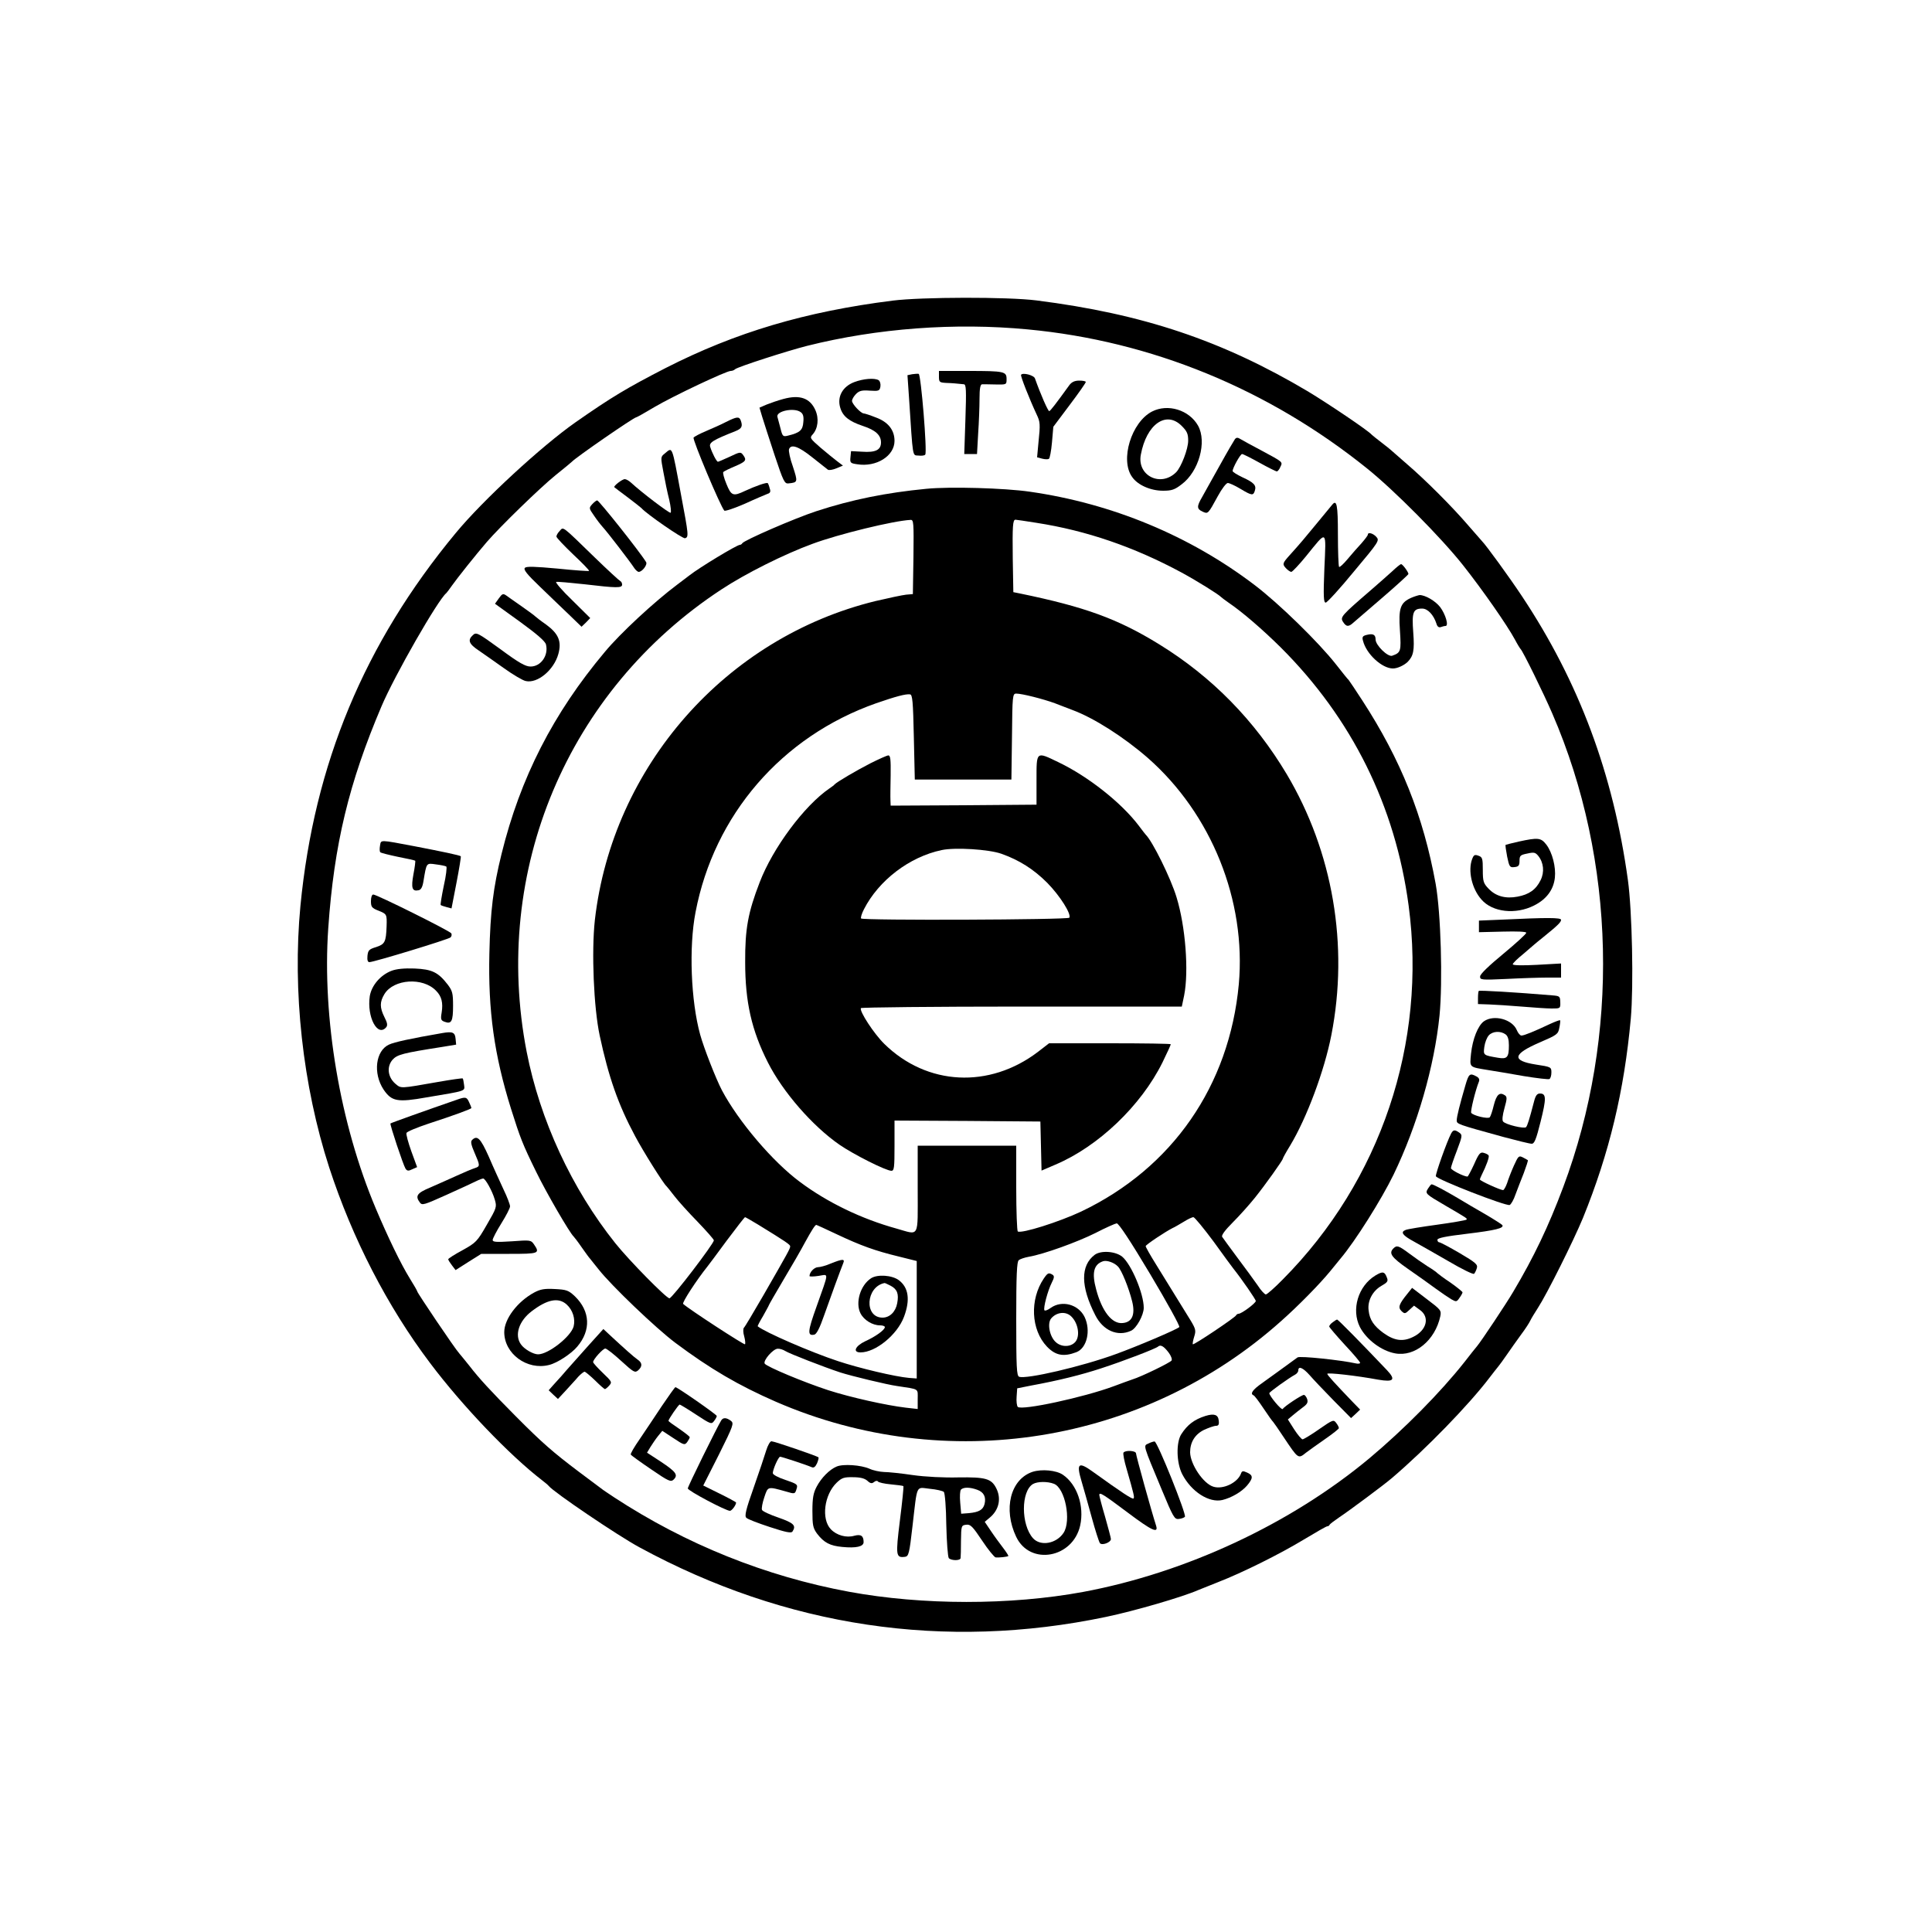 <?xml version="1.0" standalone="no"?>
<!DOCTYPE svg PUBLIC "-//W3C//DTD SVG 20010904//EN"
 "http://www.w3.org/TR/2001/REC-SVG-20010904/DTD/svg10.dtd">
<svg version="1.0" xmlns="http://www.w3.org/2000/svg"
 width="1000pt" height="1000pt" viewBox="0 0 1000 1000"
 preserveAspectRatio="xMidYMid meet">
<g transform="translate(0,1000) scale(0.1,-0.1)"
fill="#000000" stroke="none">
<path d="M4620 8444 c-452 -57 -812 -164 -1175 -349 -200 -103 -279 -150 -465
-280 -176 -123 -482 -405 -622 -575 -472 -570 -732 -1195 -803 -1929 -42 -439
12 -931 149 -1354 120 -368 301 -719 522 -1012 167 -222 410 -476 580 -607 16
-12 31 -25 34 -29 25 -32 357 -257 470 -318 758 -412 1579 -535 2415 -360 148
31 396 103 480 140 11 4 56 22 100 40 126 49 319 145 443 220 63 38 117 69
122 69 5 0 10 3 12 8 2 4 23 20 48 37 54 36 233 169 275 205 178 152 397 378
503 517 20 26 41 53 47 60 5 6 26 34 45 62 19 28 52 74 73 103 22 29 43 62 48
73 5 11 23 40 39 65 48 74 184 347 233 465 137 337 214 659 248 1033 15 170 7
556 -15 717 -76 550 -253 1025 -549 1470 -65 98 -185 263 -207 285 -3 3 -34
39 -70 80 -82 96 -224 238 -320 320 -41 36 -77 67 -80 70 -3 3 -25 21 -50 40
-25 19 -47 37 -50 40 -16 20 -224 160 -330 224 -443 263 -853 401 -1405 471
-149 19 -593 18 -745 -1z m700 -149 c638 -60 1244 -308 1755 -719 141 -113
385 -359 498 -502 102 -129 228 -310 268 -384 13 -25 27 -47 30 -50 11 -10
118 -227 164 -334 329 -760 350 -1668 56 -2451 -77 -205 -151 -360 -259 -542
-34 -58 -165 -255 -187 -281 -8 -9 -37 -46 -65 -82 -125 -158 -313 -348 -492
-498 -408 -340 -951 -593 -1483 -692 -375 -69 -830 -69 -1210 1 -433 80 -845
246 -1215 488 -30 20 -62 41 -70 48 -8 6 -60 45 -115 86 -131 99 -187 147
-325 286 -130 131 -190 196 -240 261 -19 24 -43 53 -53 65 -21 22 -217 313
-217 320 0 3 -17 33 -39 68 -47 76 -114 215 -176 362 -185 438 -278 986 -246
1450 30 434 107 753 276 1150 67 158 292 551 335 585 3 3 17 21 30 40 26 37
123 159 180 225 69 80 277 282 355 345 44 35 82 67 85 70 21 23 321 230 333
230 3 0 46 24 96 54 95 56 370 186 393 186 8 0 18 4 23 9 13 12 270 95 373
121 363 91 765 121 1142 85z"/>
<path d="M4860 8050 c0 -28 3 -30 38 -32 34 -1 51 -3 91 -7 12 -1 13 -30 8
-181 l-6 -180 33 0 33 0 6 107 c4 58 7 139 7 180 0 51 4 73 13 74 6 0 38 0 70
-1 57 -1 57 -1 57 28 0 39 -11 42 -197 42 l-153 0 0 -30z"/>
<path d="M4721 8063 l-24 -5 8 -116 c21 -322 17 -297 49 -300 16 -2 32 0 35 5
11 12 -22 416 -34 418 -5 1 -21 0 -34 -2z"/>
<path d="M5285 8060 c-4 -6 44 -127 81 -206 18 -38 19 -49 9 -145 l-7 -76 26
-7 c15 -4 31 -4 35 -1 5 3 12 41 16 85 l7 81 84 112 c46 61 84 115 84 120 0 4
-15 7 -34 7 -23 0 -38 -7 -50 -22 -73 -101 -98 -133 -105 -136 -6 -2 -45 87
-74 169 -5 17 -64 32 -72 19z"/>
<path d="M4421 8022 c-60 -23 -89 -76 -72 -132 13 -45 46 -71 118 -95 64 -21
93 -47 93 -85 0 -39 -28 -53 -98 -48 l-57 3 -3 -31 c-3 -29 -1 -32 35 -37 99
-16 193 43 193 121 0 56 -33 98 -96 121 -30 12 -58 21 -63 21 -15 0 -61 49
-61 65 0 8 9 24 21 36 17 17 31 20 71 17 47 -3 51 -1 55 21 2 14 -2 28 -9 33
-21 13 -80 8 -127 -10z"/>
<path d="M4055 7935 c-27 -7 -67 -21 -87 -29 l-37 -16 14 -47 c8 -27 37 -115
64 -198 46 -138 52 -150 73 -147 48 5 48 7 22 87 -15 41 -23 82 -20 90 10 28
49 15 120 -42 39 -31 76 -60 81 -64 6 -4 25 -1 44 7 l34 14 -29 22 c-16 12
-55 44 -87 71 -54 47 -57 51 -41 68 28 31 34 83 14 127 -28 62 -81 80 -165 57z
m89 -68 c13 -9 17 -23 14 -52 -3 -42 -18 -55 -80 -70 -25 -6 -28 -4 -38 37 -6
23 -13 50 -16 60 -9 30 86 50 120 25z"/>
<path d="M5963 7870 c-107 -55 -167 -251 -103 -339 29 -42 96 -71 160 -71 44
0 60 5 96 33 89 66 132 220 85 304 -46 81 -156 115 -238 73z m153 -74 c28 -28
34 -41 34 -77 0 -43 -36 -136 -62 -163 -80 -80 -204 -18 -183 91 29 157 131
229 211 149z"/>
<path d="M3758 7816 c-25 -13 -72 -34 -103 -47 -31 -13 -60 -28 -65 -34 -7 -9
139 -356 159 -378 4 -4 52 12 107 36 54 25 107 47 117 51 14 4 17 12 11 28 -3
13 -8 25 -10 27 -5 6 -64 -15 -118 -40 -61 -29 -71 -26 -96 36 -13 31 -20 59
-16 62 4 4 30 17 59 29 58 25 63 32 44 58 -13 18 -16 18 -70 -8 -31 -14 -58
-26 -61 -26 -7 0 -31 47 -40 77 -7 22 13 35 132 82 32 13 37 25 26 55 -8 21
-20 20 -76 -8z"/>
<path d="M6392 7727 c-5 -7 -41 -68 -79 -137 -39 -69 -79 -142 -91 -163 -28
-48 -28 -61 2 -75 29 -13 28 -14 80 81 20 37 43 67 51 67 8 0 37 -13 65 -30
60 -36 67 -36 75 -10 9 28 -4 42 -65 70 -27 13 -50 27 -50 32 0 16 40 88 49
88 5 0 45 -20 90 -45 45 -25 85 -45 90 -45 4 0 13 10 18 23 13 27 16 24 -103
88 -44 23 -89 48 -101 55 -16 10 -23 11 -31 1z"/>
<path d="M3440 7652 c-21 -17 -21 -18 -6 -97 8 -44 21 -108 30 -142 8 -35 11
-65 7 -67 -6 -4 -150 105 -205 156 -11 10 -25 18 -32 18 -14 0 -61 -37 -54
-42 3 -3 34 -26 70 -53 36 -27 67 -52 70 -55 26 -30 214 -160 226 -156 19 7
19 13 -21 225 -49 264 -43 247 -85 213z"/>
<path d="M4795 7470 c-208 -20 -387 -56 -570 -116 -113 -37 -377 -152 -383
-166 -2 -4 -8 -8 -12 -8 -16 0 -212 -119 -260 -157 -8 -6 -38 -29 -66 -50
-115 -86 -294 -251 -374 -348 -267 -318 -437 -651 -534 -1045 -43 -174 -58
-294 -63 -515 -7 -296 25 -526 112 -804 48 -152 59 -181 130 -326 53 -109 174
-317 194 -335 3 -3 22 -27 41 -55 19 -27 39 -55 45 -61 5 -7 25 -31 44 -55 65
-83 296 -304 396 -379 182 -136 328 -221 520 -305 881 -383 1904 -220 2617
418 88 78 198 190 253 257 20 25 44 54 53 65 77 91 212 306 275 435 123 255
211 559 238 824 17 176 7 529 -20 681 -64 352 -180 642 -380 950 -36 55 -67
102 -70 105 -4 3 -33 39 -65 80 -91 116 -296 316 -421 411 -336 256 -739 423
-1165 484 -130 19 -415 27 -535 15z m-67 -352 l-3 -193 -35 -3 c-19 -2 -90
-17 -158 -33 -775 -189 -1362 -856 -1453 -1651 -18 -164 -6 -453 25 -598 46
-215 96 -358 183 -520 40 -76 147 -247 163 -260 3 -3 21 -25 40 -50 19 -25 73
-85 120 -133 47 -49 85 -92 85 -97 0 -17 -216 -300 -230 -300 -16 0 -208 195
-280 285 -226 283 -390 638 -459 991 -182 936 211 1870 1008 2393 124 82 326
183 471 236 134 50 421 120 508 124 16 1 17 -13 15 -191z m636 176 c259 -40
506 -125 751 -257 83 -45 193 -114 205 -127 3 -3 21 -17 40 -30 71 -48 177
-140 269 -231 368 -367 593 -820 662 -1336 95 -713 -144 -1424 -651 -1935 -42
-43 -82 -78 -88 -78 -6 0 -26 21 -43 48 -18 26 -65 90 -104 142 -39 52 -74
101 -79 108 -5 8 14 34 55 75 34 34 85 91 114 127 53 66 145 195 145 203 0 3
17 34 38 68 86 143 177 387 213 571 91 465 8 949 -231 1351 -166 278 -387 504
-660 672 -214 132 -385 194 -720 263 l-35 7 -3 175 c-2 168 0 200 14 200 4 0
52 -7 108 -16z m-634 -1109 l5 -220 250 0 250 0 3 223 c2 211 3 222 22 222 30
0 140 -28 200 -50 30 -12 71 -27 91 -35 111 -41 266 -140 390 -248 330 -290
510 -739 471 -1172 -49 -525 -344 -951 -816 -1176 -115 -54 -308 -115 -328
-103 -4 3 -8 104 -8 225 l0 219 -255 0 -255 0 0 -225 c0 -259 11 -238 -110
-204 -181 50 -357 135 -499 241 -142 105 -319 314 -404 474 -32 61 -94 220
-113 289 -48 174 -59 453 -24 633 96 504 446 910 935 1082 101 35 153 49 175
46 13 -1 16 -36 20 -221z m-807 -2523 c145 -89 167 -104 167 -113 0 -12 -12
-33 -139 -254 -51 -88 -96 -164 -101 -168 -4 -5 -4 -25 2 -44 5 -19 7 -37 4
-41 -5 -4 -288 180 -320 209 -7 6 69 123 126 194 5 6 49 65 99 133 50 67 93
122 95 122 3 0 32 -17 67 -38z m2359 -89 c51 -71 96 -132 101 -138 46 -58 117
-161 117 -169 -1 -12 -74 -66 -89 -66 -5 0 -11 -4 -13 -8 -4 -11 -219 -155
-224 -150 -2 2 1 20 7 39 10 31 8 40 -17 82 -41 67 -116 188 -179 290 -30 48
-55 92 -55 97 0 7 102 75 140 94 8 3 33 18 55 31 22 14 45 25 52 25 6 0 53
-57 105 -127z m-328 -169 c87 -146 155 -269 150 -273 -16 -14 -216 -99 -329
-140 -175 -64 -463 -131 -500 -117 -13 5 -15 50 -15 299 0 224 3 297 13 304 6
6 30 14 52 18 77 13 251 76 345 123 52 27 102 49 110 50 10 1 72 -93 174 -264z
m-1622 207 c123 -58 197 -85 321 -115 l92 -23 0 -304 0 -304 -40 3 c-70 6
-257 50 -368 87 -137 45 -377 149 -415 180 -2 1 11 26 28 54 16 29 30 54 30
56 0 2 34 61 76 132 42 70 92 157 111 193 34 62 52 90 58 90 2 0 50 -22 107
-49z m1717 -612 c12 -16 19 -34 15 -41 -7 -11 -157 -84 -203 -98 -14 -5 -57
-20 -96 -35 -156 -58 -477 -127 -497 -107 -5 5 -8 29 -6 53 l3 43 70 14 c147
27 262 56 363 89 120 39 283 102 296 113 13 12 30 2 55 -31z m-1984 8 c20 -13
200 -83 285 -111 56 -18 242 -63 293 -70 118 -18 107 -11 107 -68 l0 -51 -62
7 c-101 12 -285 53 -400 90 -126 41 -320 122 -330 138 -9 16 43 76 67 77 11 1
29 -5 40 -12z"/>
<path d="M4505 6049 c-76 -39 -174 -97 -185 -109 -3 -4 -15 -13 -27 -21 -130
-89 -293 -308 -361 -486 -60 -155 -76 -241 -75 -413 0 -206 33 -353 118 -520
77 -152 230 -328 370 -425 74 -51 241 -135 269 -135 14 0 16 16 16 130 l0 130
378 -2 377 -3 3 -127 3 -127 72 31 c222 94 443 305 554 529 24 49 43 91 43 94
0 3 -142 5 -315 5 l-315 0 -57 -44 c-252 -192 -575 -176 -796 41 -54 53 -130
170 -121 185 3 4 378 8 833 8 l828 0 12 57 c25 126 7 358 -39 508 -30 100
-126 293 -160 325 -3 3 -18 23 -34 44 -89 119 -263 257 -418 331 -116 56 -113
58 -113 -92 l0 -128 -377 -3 -378 -2 -1 27 c-1 16 0 74 1 131 1 80 -1 102 -12
102 -7 0 -49 -19 -93 -41z m678 -468 c93 -33 167 -80 237 -150 66 -67 126
-162 115 -181 -7 -11 -1067 -15 -1078 -4 -3 4 3 25 15 48 76 149 235 271 402
306 69 15 244 4 309 -19z"/>
<path d="M5666 3505 c-74 -56 -73 -164 3 -312 40 -80 116 -113 185 -81 28 12
66 81 66 119 0 73 -64 224 -111 264 -35 29 -111 34 -143 10z m120 -60 c19 -18
57 -112 74 -181 17 -68 0 -108 -49 -112 -55 -6 -107 60 -137 173 -24 87 -13
131 36 147 19 6 57 -7 76 -27z"/>
<path d="M5403 3383 c-74 -109 -67 -266 16 -353 44 -46 86 -54 152 -29 55 21
76 112 43 182 -32 66 -118 89 -176 47 -15 -11 -29 -16 -32 -12 -7 11 17 102
38 143 13 26 14 34 4 41 -20 12 -25 10 -45 -19z m142 -197 c35 -34 46 -98 23
-129 -22 -29 -71 -32 -102 -5 -33 28 -47 98 -25 124 28 33 76 38 104 10z"/>
<path d="M4300 3460 c-25 -11 -55 -19 -67 -19 -19 -1 -43 -26 -43 -46 0 -3 21
-3 47 1 54 8 55 27 -11 -160 -46 -128 -48 -152 -11 -144 11 2 28 34 50 98 32
91 85 236 100 273 9 22 -5 21 -65 -3z"/>
<path d="M4509 3384 c-56 -36 -83 -127 -55 -182 18 -35 62 -62 101 -62 14 0
25 -4 25 -9 0 -14 -46 -48 -101 -73 -53 -25 -67 -58 -25 -58 78 0 190 91 225
184 33 88 24 152 -27 190 -35 26 -110 31 -143 10z m101 -39 c34 -18 43 -42 34
-90 -8 -45 -39 -75 -76 -75 -96 0 -87 159 10 179 2 1 16 -6 32 -14z"/>
<path d="M3065 7390 c-17 -19 -17 -21 9 -58 14 -21 34 -47 44 -58 26 -28 144
-182 162 -210 8 -13 20 -24 26 -24 18 0 47 38 38 51 -33 54 -244 319 -253 319
-4 0 -16 -9 -26 -20z"/>
<path d="M6895 7387 c-6 -7 -41 -50 -80 -97 -60 -73 -84 -102 -140 -164 -37
-41 -38 -46 -20 -66 10 -11 23 -20 29 -20 6 1 40 37 76 81 111 137 104 142 95
-63 -6 -146 -4 -178 7 -177 7 0 73 72 146 161 129 154 133 160 116 179 -17 19
-44 26 -44 12 0 -5 -15 -24 -33 -45 -19 -20 -51 -57 -72 -82 -21 -25 -41 -44
-44 -40 -3 3 -6 78 -6 166 0 156 -6 185 -30 155z"/>
<path d="M2897 7252 c-10 -10 -17 -23 -17 -29 0 -6 39 -47 86 -92 48 -45 85
-83 83 -86 -3 -2 -76 3 -163 12 -120 11 -161 12 -169 4 -9 -9 10 -33 78 -98
50 -48 118 -114 153 -147 l62 -60 23 22 22 23 -93 92 c-52 50 -89 93 -83 95 5
2 71 -4 145 -12 169 -20 196 -20 196 -2 0 8 -4 16 -9 18 -5 2 -65 57 -133 123
-173 168 -161 159 -181 137z"/>
<path d="M7205 7042 c-22 -20 -72 -64 -110 -97 -151 -130 -159 -139 -144 -163
17 -27 29 -28 55 -4 10 9 79 68 152 131 72 62 132 117 132 120 0 10 -30 51
-38 51 -4 0 -25 -17 -47 -38z"/>
<path d="M2582 6903 l-20 -28 129 -93 c88 -64 131 -101 135 -118 14 -56 -26
-114 -80 -114 -26 0 -60 19 -156 90 -117 85 -125 89 -142 73 -29 -26 -21 -46
30 -80 26 -18 85 -59 131 -92 46 -33 97 -63 112 -66 61 -14 146 57 169 140 18
65 1 105 -63 152 -29 20 -54 40 -57 43 -3 4 -34 26 -69 51 -35 24 -71 50 -81
57 -16 11 -21 9 -38 -15z"/>
<path d="M7305 6906 c-57 -25 -67 -54 -59 -169 7 -108 5 -115 -40 -131 -22 -8
-86 54 -86 84 0 25 -13 32 -45 24 -22 -5 -26 -11 -20 -31 17 -68 98 -143 155
-143 23 0 57 16 76 34 30 31 36 59 29 152 -8 105 -1 124 46 124 29 0 59 -32
74 -78 4 -15 12 -21 22 -18 8 3 19 6 25 6 18 0 0 61 -28 98 -25 32 -77 62
-106 62 -7 -1 -27 -7 -43 -14z"/>
<path d="M7861 5644 c-36 -8 -66 -16 -68 -17 -2 -2 2 -29 8 -61 11 -53 14 -57
38 -54 21 2 26 8 26 32 0 27 4 31 40 38 35 8 42 6 57 -12 28 -35 33 -84 12
-126 -24 -49 -60 -74 -119 -85 -62 -12 -113 2 -150 41 -27 28 -30 38 -30 97 0
59 -2 67 -23 74 -19 7 -24 4 -32 -17 -23 -60 -2 -154 48 -210 57 -66 177 -79
272 -31 64 32 101 81 108 144 6 55 -13 130 -44 171 -28 36 -42 38 -143 16z"/>
<path d="M1967 5623 c-3 -16 -2 -31 1 -34 4 -4 45 -14 92 -24 47 -9 87 -18 89
-20 2 -2 -2 -34 -9 -70 -13 -71 -7 -90 26 -83 13 2 21 16 26 48 16 96 14 93
64 86 25 -3 49 -8 54 -11 4 -3 -1 -48 -13 -100 -11 -53 -18 -97 -16 -99 2 -3
16 -7 30 -11 l26 -7 26 134 c14 73 24 134 22 136 -4 5 -100 25 -235 51 -190
36 -177 35 -183 4z"/>
<path d="M1920 5336 c0 -30 4 -36 40 -50 42 -17 43 -18 41 -81 -3 -81 -9 -92
-54 -107 -37 -11 -42 -17 -45 -45 -2 -22 1 -33 10 -33 23 0 410 118 420 128 6
6 7 15 4 21 -8 13 -386 201 -404 201 -7 0 -12 -14 -12 -34z"/>
<path d="M7775 5240 l-120 -5 0 -30 0 -30 123 3 c76 2 122 0 122 -6 0 -6 -54
-55 -119 -109 -74 -61 -120 -105 -120 -117 -1 -18 6 -19 136 -13 75 4 169 7
210 7 l73 0 0 36 0 37 -125 -7 c-74 -4 -125 -3 -125 3 0 5 24 29 53 52 28 24
54 46 57 49 3 3 25 21 50 41 74 60 90 76 90 88 0 12 -74 12 -305 1z"/>
<path d="M2026 4975 c-57 -22 -103 -76 -112 -131 -16 -107 40 -214 85 -161 8
10 6 23 -9 52 -25 50 -25 79 0 120 48 78 199 88 267 17 29 -29 37 -62 29 -113
-6 -35 -4 -41 16 -48 35 -13 43 3 43 83 0 64 -3 77 -27 109 -50 65 -82 80
-172 84 -54 2 -94 -2 -120 -12z"/>
<path d="M7654 4871 c-2 -2 -4 -19 -4 -36 l0 -32 58 -2 c31 -1 107 -6 167 -11
61 -5 131 -10 156 -10 45 0 46 0 45 33 -1 30 -3 32 -41 35 -190 16 -377 27
-381 23z"/>
<path d="M7681 4714 c-31 -22 -59 -92 -67 -168 -7 -73 -12 -68 91 -85 33 -5
115 -19 183 -31 68 -11 127 -18 132 -15 6 4 10 19 10 34 0 28 -2 29 -81 41
-126 20 -120 54 22 115 88 38 94 42 100 75 4 19 6 37 4 39 -2 2 -26 -7 -52
-19 -83 -39 -134 -60 -148 -60 -7 0 -18 13 -24 28 -23 56 -118 82 -170 46z
m112 -68 c12 -9 17 -27 17 -57 0 -62 -9 -72 -56 -64 -77 13 -77 13 -71 57 3
22 13 48 23 59 20 22 61 24 87 5z"/>
<path d="M2290 4653 c-163 -28 -250 -47 -277 -60 -69 -32 -83 -148 -28 -232
42 -62 71 -68 223 -41 208 35 198 31 194 65 -2 17 -5 31 -7 33 -2 2 -59 -6
-127 -18 -200 -35 -191 -35 -222 -9 -39 34 -45 87 -15 123 25 28 53 35 257 67
l73 12 -3 31 c-3 33 -16 38 -68 29z"/>
<path d="M7585 4383 c-29 -99 -45 -163 -45 -182 0 -19 2 -20 242 -86 71 -19
136 -35 146 -35 14 0 23 22 46 114 30 120 30 146 -3 146 -15 0 -23 -10 -31
-42 -25 -96 -34 -123 -41 -132 -9 -10 -106 13 -119 29 -6 7 -3 33 7 69 14 50
14 59 2 67 -27 18 -43 4 -57 -51 -7 -30 -17 -59 -21 -63 -10 -10 -87 9 -96 23
-5 8 22 118 40 162 4 11 0 20 -14 27 -33 18 -39 13 -56 -46z"/>
<path d="M2365 4308 c-159 -55 -341 -120 -344 -123 -4 -5 66 -215 78 -234 8
-12 15 -13 35 -3 l25 11 -30 82 c-16 45 -28 88 -25 95 3 7 54 28 114 48 126
41 222 76 222 81 0 2 -5 16 -12 30 -12 27 -18 29 -63 13z"/>
<path d="M7511 4133 c-22 -42 -81 -208 -79 -221 3 -16 363 -156 382 -149 7 3
21 27 30 54 10 26 29 77 43 111 13 35 23 65 21 67 -2 1 -13 8 -25 14 -22 11
-24 8 -47 -42 -13 -29 -29 -70 -35 -90 -7 -20 -17 -37 -21 -37 -14 0 -120 48
-120 55 0 3 4 13 9 23 24 48 41 94 36 101 -2 5 -14 11 -26 14 -17 5 -25 -4
-49 -59 -16 -35 -32 -64 -34 -64 -19 0 -86 34 -86 44 0 6 14 47 31 91 28 75
29 80 13 92 -24 17 -32 16 -43 -4z"/>
<path d="M2443 4099 c-8 -8 -4 -26 13 -65 29 -67 30 -71 2 -80 -13 -4 -54 -21
-93 -39 -38 -17 -100 -45 -137 -61 -70 -29 -80 -44 -55 -78 12 -16 21 -13 137
39 69 31 138 63 154 71 16 8 32 14 37 14 11 0 47 -64 60 -109 11 -38 10 -42
-41 -130 -50 -87 -56 -93 -126 -132 -41 -22 -74 -43 -74 -47 0 -4 9 -18 19
-31 l19 -25 66 42 67 42 145 0 c154 0 160 2 128 49 -16 23 -20 23 -115 16 -80
-5 -99 -4 -99 7 0 7 20 46 45 86 25 40 45 79 45 88 0 9 -15 49 -34 88 -18 39
-53 115 -76 169 -43 96 -60 113 -87 86z"/>
<path d="M7392 3849 c-17 -27 -15 -28 89 -89 115 -67 115 -67 109 -73 -3 -3
-71 -15 -151 -26 -81 -11 -154 -23 -163 -27 -29 -11 -17 -28 42 -60 31 -17
113 -64 181 -103 68 -40 127 -69 131 -64 4 4 11 18 14 29 6 19 -6 29 -89 78
-53 31 -100 56 -106 56 -5 0 -9 6 -9 13 0 9 43 18 153 31 148 18 193 29 183
45 -3 4 -42 29 -88 56 -46 26 -110 64 -143 84 -66 39 -126 71 -135 71 -3 0
-11 -10 -18 -21z"/>
<path d="M7212 3538 c-25 -25 -10 -46 76 -106 48 -33 112 -79 142 -101 30 -22
67 -47 82 -56 25 -14 28 -14 42 7 9 12 16 25 16 29 0 3 -28 26 -62 50 -35 23
-65 46 -68 49 -3 4 -25 20 -50 35 -25 16 -68 46 -96 67 -55 41 -64 44 -82 26z"/>
<path d="M7119 3398 c-89 -54 -126 -176 -80 -267 34 -65 111 -123 182 -136
102 -19 207 67 234 192 6 30 3 34 -70 89 l-76 58 -24 -30 c-44 -54 -50 -71
-31 -90 16 -15 19 -15 41 6 l24 22 30 -22 c53 -37 36 -106 -35 -140 -53 -26
-97 -20 -154 21 -49 36 -71 68 -76 116 -7 50 21 102 67 128 30 17 35 24 28 41
-12 33 -22 35 -60 12z"/>
<path d="M2765 3310 c-87 -47 -155 -137 -155 -205 0 -112 118 -199 232 -170
42 10 115 58 146 95 72 85 67 183 -12 260 -33 31 -43 35 -104 38 -54 3 -75 -1
-107 -18z m168 -62 c32 -29 46 -75 36 -114 -15 -53 -131 -144 -184 -144 -25 0
-72 27 -89 52 -34 48 -10 121 56 171 81 62 139 73 181 35z"/>
<path d="M6898 3156 c-10 -7 -18 -17 -18 -22 1 -5 37 -47 80 -94 44 -47 80
-89 80 -94 0 -4 -10 -6 -22 -3 -75 17 -291 40 -302 31 -73 -53 -144 -105 -185
-134 -47 -33 -62 -54 -43 -62 5 -1 28 -32 52 -68 24 -36 46 -67 50 -70 3 -3
28 -39 55 -80 75 -112 74 -112 115 -79 14 11 58 42 98 70 39 27 72 53 72 57 0
5 -6 17 -14 27 -13 18 -17 17 -89 -33 -41 -29 -80 -52 -85 -52 -5 0 -25 23
-43 51 l-33 52 25 21 c13 11 37 30 53 42 22 16 27 25 22 42 -4 12 -12 22 -17
22 -12 0 -101 -59 -110 -73 -6 -8 -70 69 -69 82 1 7 105 81 132 95 10 5 18 15
18 23 0 24 24 14 58 -24 18 -21 74 -80 124 -131 l91 -92 24 22 23 22 -39 40
c-95 99 -131 139 -131 145 0 8 156 -10 263 -30 81 -14 93 -1 46 49 -135 142
-253 262 -258 262 -3 0 -14 -7 -23 -14z"/>
<path d="M3048 3038 c-41 -46 -92 -103 -114 -128 -21 -25 -41 -47 -44 -50 -3
-3 -15 -17 -28 -31 l-22 -25 24 -23 24 -22 40 43 c21 24 51 55 64 71 14 15 29
27 34 27 5 -1 29 -21 54 -45 25 -25 48 -45 51 -45 3 0 13 8 22 18 16 18 14 21
-33 66 -27 26 -50 51 -50 56 0 14 51 70 63 70 7 0 44 -29 82 -64 65 -59 71
-63 88 -49 23 21 22 39 -3 56 -19 13 -66 55 -146 129 l-31 29 -75 -83z"/>
<path d="M3426 2723 c-36 -54 -87 -131 -115 -172 -28 -40 -49 -76 -46 -80 2
-4 49 -38 105 -76 92 -63 102 -67 117 -53 24 24 12 40 -66 92 l-72 47 18 30
c10 16 27 41 39 56 l22 27 58 -38 c54 -36 58 -37 71 -20 7 10 13 21 13 25 0 4
-25 23 -55 44 -30 20 -55 38 -55 41 0 8 52 84 58 84 3 0 41 -23 85 -52 76 -50
80 -51 93 -33 8 10 14 22 14 26 0 7 -204 149 -214 149 -3 0 -34 -44 -70 -97z"/>
<path d="M6239 2671 c-57 -18 -93 -45 -125 -95 -27 -43 -25 -147 5 -206 47
-91 139 -150 208 -134 48 12 99 42 127 74 33 39 33 54 1 68 -22 10 -27 9 -32
-6 -18 -47 -93 -83 -143 -67 -52 16 -119 116 -120 178 0 52 25 93 72 116 24
11 52 21 62 21 13 0 17 7 14 28 -3 30 -24 37 -69 23z"/>
<path d="M3733 2648 c-22 -36 -173 -342 -173 -352 0 -12 197 -116 218 -116 10
0 32 30 32 43 0 2 -38 23 -85 46 l-85 42 81 160 c75 151 79 162 62 175 -23 17
-40 18 -50 2z"/>
<path d="M3966 2493 c-8 -27 -37 -113 -65 -193 -41 -115 -48 -147 -38 -156 6
-7 61 -28 122 -48 82 -27 111 -33 117 -23 20 31 7 44 -73 72 -44 15 -83 33
-85 40 -3 7 2 36 12 65 19 57 16 57 112 30 47 -14 47 -14 56 17 6 19 0 23 -59
43 -36 12 -65 27 -65 35 0 19 29 85 38 85 8 0 136 -42 163 -54 11 -5 19 1 28
20 6 15 10 29 7 31 -7 7 -229 83 -243 83 -7 0 -19 -21 -27 -47z"/>
<path d="M5943 2528 c-25 -12 -29 -1 70 -238 59 -142 66 -155 88 -152 13 1 27
6 32 11 10 10 -143 391 -157 390 -6 0 -21 -5 -33 -11z"/>
<path d="M5815 2481 c-3 -6 4 -43 16 -83 38 -132 42 -149 36 -154 -5 -6 -60
30 -210 138 -75 54 -87 45 -59 -49 11 -37 35 -122 53 -188 18 -66 37 -125 42
-132 10 -14 57 3 57 21 0 6 -14 58 -30 115 -17 57 -30 108 -30 113 0 17 20 4
147 -91 125 -94 160 -110 147 -68 -24 74 -104 363 -104 374 0 15 -56 18 -65 4z"/>
<path d="M4330 2409 c-36 -15 -79 -58 -103 -104 -17 -32 -22 -58 -22 -125 0
-75 3 -89 24 -118 36 -47 67 -63 131 -69 72 -7 110 2 110 25 0 33 -14 42 -48
33 -41 -12 -92 2 -122 34 -50 53 -34 179 31 241 26 25 38 29 84 28 38 0 60 -6
74 -18 16 -15 24 -16 35 -7 8 7 17 8 20 3 3 -5 33 -12 67 -15 33 -3 62 -7 65
-9 2 -3 -6 -82 -18 -177 -23 -185 -21 -195 27 -189 18 3 22 17 38 158 26 223
16 202 90 194 34 -3 67 -11 72 -16 6 -5 12 -81 13 -171 2 -89 8 -166 13 -172
13 -13 58 -14 61 0 1 5 2 46 2 90 1 78 2 80 27 83 22 3 33 -8 83 -83 31 -47
63 -85 69 -86 18 -2 62 3 66 7 2 1 -10 20 -26 41 -16 21 -45 60 -63 87 l-33
49 25 21 c49 40 62 100 34 154 -25 49 -56 57 -195 55 -73 -2 -173 3 -236 12
-60 9 -128 16 -150 16 -22 1 -56 8 -75 17 -43 19 -136 26 -170 11z m728 -120
c34 -12 47 -37 38 -74 -8 -30 -29 -42 -81 -47 l-40 -3 -5 58 c-3 32 -1 62 4
67 13 13 46 13 84 -1z"/>
<path d="M5345 2382 c-115 -38 -154 -193 -85 -337 72 -150 293 -110 331 59 22
101 -16 213 -90 263 -34 23 -108 30 -156 15z m110 -62 c58 -22 91 -191 50
-254 -37 -56 -119 -71 -158 -28 -63 70 -63 244 0 281 23 13 74 14 108 1z"/>
</g>
</svg>
